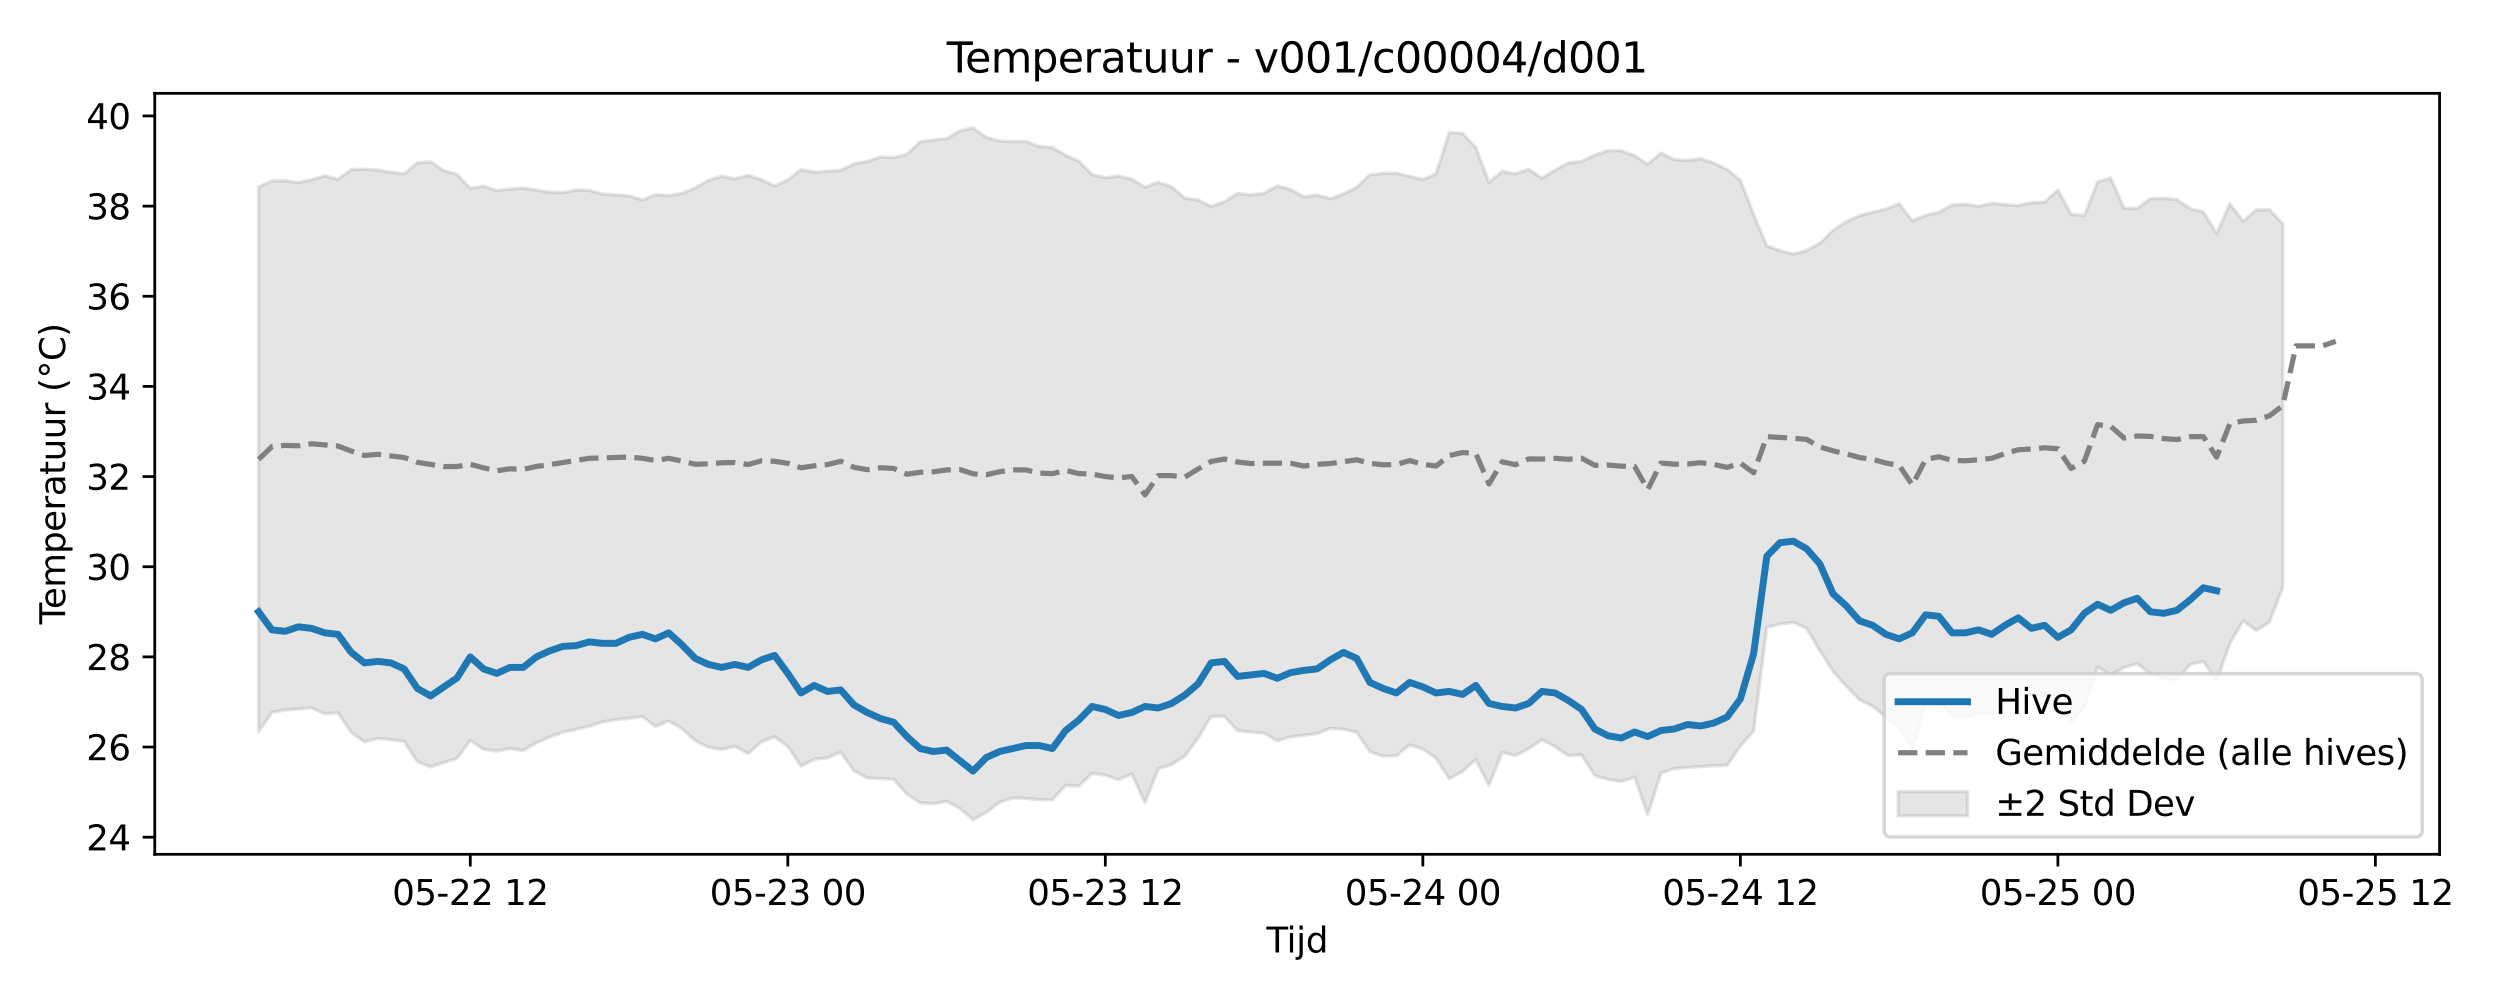 <?xml version="1.0" encoding="utf-8" standalone="no"?>
<!DOCTYPE svg PUBLIC "-//W3C//DTD SVG 1.1//EN"
  "http://www.w3.org/Graphics/SVG/1.1/DTD/svg11.dtd">
<svg xmlns:xlink="http://www.w3.org/1999/xlink" width="720pt" height="288pt" viewBox="0 0 720 288" xmlns="http://www.w3.org/2000/svg" version="1.1">
 <defs>
  <style type="text/css">*{stroke-linejoin: round; stroke-linecap: butt}</style>
 </defs>
 <g id="figure_1">
  <g id="patch_1">
   <path d="M 0 288 
L 720 288 
L 720 0 
L 0 0 
z
" style="fill: #ffffff"/>
  </g>
  <g id="axes_1">
   <g id="patch_2">
    <path d="M 44.57 246.04 
L 702.596 246.04 
L 702.596 26.88 
L 44.57 26.88 
z
" style="fill: #ffffff"/>
   </g>
   <g id="FillBetweenPolyCollection_1">
    <defs>
     <path id="m728c477616" d="M 74.48 -234.12 
L 74.48 -77.24 
L 78.29 -82.812 
L 82.101 -83.513 
L 85.911 -83.796 
L 89.721 -84.129 
L 93.531 -82.431 
L 97.342 -82.686 
L 101.152 -77.053 
L 104.962 -74.342 
L 108.772 -75.298 
L 112.582 -74.945 
L 116.393 -74.494 
L 120.203 -68.607 
L 124.013 -67.141 
L 127.823 -68.396 
L 131.634 -69.522 
L 135.444 -74.794 
L 139.254 -72.172 
L 143.064 -71.68 
L 146.874 -72.402 
L 150.685 -71.832 
L 154.495 -74.068 
L 158.305 -75.698 
L 162.115 -77.112 
L 165.926 -77.903 
L 169.736 -78.845 
L 173.546 -80.097 
L 177.356 -80.736 
L 181.166 -81.116 
L 184.977 -81.623 
L 188.787 -78.778 
L 192.597 -80.346 
L 196.407 -78.156 
L 200.218 -74.692 
L 204.028 -72.768 
L 207.838 -72.15 
L 211.648 -73.092 
L 215.459 -70.9 
L 219.269 -74.326 
L 223.079 -75.842 
L 226.889 -72.988 
L 230.699 -67.36 
L 234.51 -69.303 
L 238.32 -69.743 
L 242.13 -71.372 
L 245.94 -66.003 
L 249.751 -63.959 
L 253.561 -63.776 
L 257.371 -63.567 
L 261.181 -59.296 
L 264.991 -56.79 
L 268.802 -56.509 
L 272.612 -57.233 
L 276.422 -55.196 
L 280.232 -51.922 
L 284.043 -54.035 
L 287.853 -56.887 
L 291.663 -58.176 
L 295.473 -58.038 
L 299.283 -57.682 
L 303.094 -57.663 
L 306.904 -61.819 
L 310.714 -61.618 
L 314.524 -65.254 
L 318.335 -64.704 
L 322.145 -63.409 
L 325.955 -65.151 
L 329.765 -56.843 
L 333.575 -66.58 
L 337.386 -67.826 
L 341.196 -70.18 
L 345.006 -75.37 
L 348.816 -81.662 
L 352.627 -81.692 
L 356.437 -77.553 
L 360.247 -77.159 
L 364.057 -76.846 
L 367.867 -74.655 
L 371.678 -75.788 
L 375.488 -76.236 
L 379.298 -76.717 
L 383.108 -78.214 
L 386.919 -77.968 
L 390.729 -77.086 
L 394.539 -71.456 
L 398.349 -70.209 
L 402.159 -70.319 
L 405.97 -73.458 
L 409.78 -72.283 
L 413.59 -69.608 
L 417.4 -63.721 
L 421.211 -65.777 
L 425.021 -69.229 
L 428.831 -61.803 
L 432.641 -71.337 
L 436.451 -70.394 
L 440.262 -72.405 
L 444.072 -74.91 
L 447.882 -72.996 
L 451.692 -70.346 
L 455.503 -70.582 
L 459.313 -64.658 
L 463.123 -63.495 
L 466.933 -62.893 
L 470.743 -64.225 
L 474.554 -53.337 
L 478.364 -65.354 
L 482.174 -66.594 
L 485.984 -66.921 
L 489.795 -67.214 
L 493.605 -67.453 
L 497.415 -67.592 
L 501.225 -73.172 
L 505.035 -77.401 
L 508.846 -107.309 
L 512.656 -108.253 
L 516.466 -108.748 
L 520.276 -107.057 
L 524.087 -100.657 
L 527.897 -94.686 
L 531.707 -90.38 
L 535.517 -86.529 
L 539.327 -84.576 
L 543.138 -81.518 
L 546.948 -78.618 
L 550.758 -72.239 
L 554.568 -85.34 
L 558.379 -86.015 
L 562.189 -81.892 
L 565.999 -81.385 
L 569.809 -82.592 
L 573.619 -82.563 
L 577.43 -85.652 
L 581.24 -88.098 
L 585.05 -87.727 
L 588.86 -88.293 
L 592.671 -84.207 
L 596.481 -79.928 
L 600.291 -84.397 
L 604.101 -95.852 
L 607.911 -93.683 
L 611.722 -95.735 
L 615.532 -96.88 
L 619.342 -93.871 
L 623.152 -92.504 
L 626.963 -92.305 
L 630.773 -96.585 
L 634.583 -97.547 
L 638.393 -91.918 
L 642.203 -102.66 
L 646.014 -109.232 
L 649.824 -106.388 
L 653.634 -108.91 
L 657.444 -118.869 
L 657.444 -223.518 
L 657.444 -223.518 
L 653.634 -227.635 
L 649.824 -227.561 
L 646.014 -224.284 
L 642.203 -229.341 
L 638.393 -220.74 
L 634.583 -226.953 
L 630.773 -227.916 
L 626.963 -230.537 
L 623.152 -230.843 
L 619.342 -230.774 
L 615.532 -227.981 
L 611.722 -227.972 
L 607.911 -236.717 
L 604.101 -235.586 
L 600.291 -225.924 
L 596.481 -226.239 
L 592.671 -233.297 
L 588.86 -229.789 
L 585.05 -229.634 
L 581.24 -228.829 
L 577.43 -229.112 
L 573.619 -229.461 
L 569.809 -228.565 
L 565.999 -229.196 
L 562.189 -228.977 
L 558.379 -226.874 
L 554.568 -225.962 
L 550.758 -224.408 
L 546.948 -229.366 
L 543.138 -227.764 
L 539.327 -226.871 
L 535.517 -225.927 
L 531.707 -224.168 
L 527.897 -221.665 
L 524.087 -217.93 
L 520.276 -215.856 
L 516.466 -214.815 
L 512.656 -215.815 
L 508.846 -217.191 
L 505.035 -226.256 
L 501.225 -236.11 
L 497.415 -239.166 
L 493.605 -241.036 
L 489.795 -242.285 
L 485.984 -241.785 
L 482.174 -242.039 
L 478.364 -243.929 
L 474.554 -240.714 
L 470.743 -243.183 
L 466.933 -244.587 
L 463.123 -244.633 
L 459.313 -243.326 
L 455.503 -241.513 
L 451.692 -241.101 
L 447.882 -239.028 
L 444.072 -236.68 
L 440.262 -239.258 
L 436.451 -237.951 
L 432.641 -238.667 
L 428.831 -235.449 
L 425.021 -245.593 
L 421.211 -249.564 
L 417.4 -249.889 
L 413.59 -237.943 
L 409.78 -236.278 
L 405.97 -237.267 
L 402.159 -238.098 
L 398.349 -238.064 
L 394.539 -237.682 
L 390.729 -234.072 
L 386.919 -232.18 
L 383.108 -230.78 
L 379.298 -231.845 
L 375.488 -231.316 
L 371.678 -233.423 
L 367.867 -234.447 
L 364.057 -232.364 
L 360.247 -231.835 
L 356.437 -232.307 
L 352.627 -229.899 
L 348.816 -228.558 
L 345.006 -230.45 
L 341.196 -230.952 
L 337.386 -234.244 
L 333.575 -235.49 
L 329.765 -234.091 
L 325.955 -236.414 
L 322.145 -237.29 
L 318.335 -236.789 
L 314.524 -237.681 
L 310.714 -241.606 
L 306.904 -243.281 
L 303.094 -245.489 
L 299.283 -245.831 
L 295.473 -247.278 
L 291.663 -247.212 
L 287.853 -247.419 
L 284.043 -248.468 
L 280.232 -251.158 
L 276.422 -250.336 
L 272.612 -248.083 
L 268.802 -247.725 
L 264.991 -247.155 
L 261.181 -243.567 
L 257.371 -242.614 
L 253.561 -242.838 
L 249.751 -241.501 
L 245.94 -240.828 
L 242.13 -238.92 
L 238.32 -238.675 
L 234.51 -238.393 
L 230.699 -239.181 
L 226.889 -236.151 
L 223.079 -234.45 
L 219.269 -236.255 
L 215.459 -237.517 
L 211.648 -236.479 
L 207.838 -237.277 
L 204.028 -236.082 
L 200.218 -233.869 
L 196.407 -232.281 
L 192.597 -231.677 
L 188.787 -231.947 
L 184.977 -230.4 
L 181.166 -231.628 
L 177.356 -231.864 
L 173.546 -232.143 
L 169.736 -233.178 
L 165.926 -233.255 
L 162.115 -232.532 
L 158.305 -232.647 
L 154.495 -233.268 
L 150.685 -233.845 
L 146.874 -233.563 
L 143.064 -233.131 
L 139.254 -234.369 
L 135.444 -233.768 
L 131.634 -237.742 
L 127.823 -238.867 
L 124.013 -241.421 
L 120.203 -241.108 
L 116.393 -237.962 
L 112.582 -238.376 
L 108.772 -239.033 
L 104.962 -239.268 
L 101.152 -239.153 
L 97.342 -236.406 
L 93.531 -237.381 
L 89.721 -236.26 
L 85.911 -235.44 
L 82.101 -235.939 
L 78.29 -235.919 
L 74.48 -234.12 
z
" style="stroke: #808080; stroke-opacity: 0.2"/>
    </defs>
    <g clip-path="url(#p2b3625f62b)">
     <use xlink:href="#m728c477616" x="0" y="288" style="fill: #808080; fill-opacity: 0.2; stroke: #808080; stroke-opacity: 0.2"/>
    </g>
   </g>
   <g id="matplotlib.axis_1">
    <g id="xtick_1">
     <g id="line2d_1">
      <defs>
       <path id="m0351a80ab5" d="M 0 0 
L 0 3.5 
" style="stroke: #000000; stroke-width: 0.8"/>
      </defs>
      <g>
       <use xlink:href="#m0351a80ab5" x="135.444" y="246.04" style="stroke: #000000; stroke-width: 0.8"/>
      </g>
     </g>
     <g id="text_1">
      <!-- 05-22 12 -->
      <g transform="translate(112.963 260.638) scale(0.1 -0.1)">
       <defs>
        <path id="DejaVuSans-30" d="M 2034 4250 
Q 1547 4250 1301 3770 
Q 1056 3291 1056 2328 
Q 1056 1369 1301 889 
Q 1547 409 2034 409 
Q 2525 409 2770 889 
Q 3016 1369 3016 2328 
Q 3016 3291 2770 3770 
Q 2525 4250 2034 4250 
z
M 2034 4750 
Q 2819 4750 3233 4129 
Q 3647 3509 3647 2328 
Q 3647 1150 3233 529 
Q 2819 -91 2034 -91 
Q 1250 -91 836 529 
Q 422 1150 422 2328 
Q 422 3509 836 4129 
Q 1250 4750 2034 4750 
z
" transform="scale(0.016)"/>
        <path id="DejaVuSans-35" d="M 691 4666 
L 3169 4666 
L 3169 4134 
L 1269 4134 
L 1269 2991 
Q 1406 3038 1543 3061 
Q 1681 3084 1819 3084 
Q 2600 3084 3056 2656 
Q 3513 2228 3513 1497 
Q 3513 744 3044 326 
Q 2575 -91 1722 -91 
Q 1428 -91 1123 -41 
Q 819 9 494 109 
L 494 744 
Q 775 591 1075 516 
Q 1375 441 1709 441 
Q 2250 441 2565 725 
Q 2881 1009 2881 1497 
Q 2881 1984 2565 2268 
Q 2250 2553 1709 2553 
Q 1456 2553 1204 2497 
Q 953 2441 691 2322 
L 691 4666 
z
" transform="scale(0.016)"/>
        <path id="DejaVuSans-2d" d="M 313 2009 
L 1997 2009 
L 1997 1497 
L 313 1497 
L 313 2009 
z
" transform="scale(0.016)"/>
        <path id="DejaVuSans-32" d="M 1228 531 
L 3431 531 
L 3431 0 
L 469 0 
L 469 531 
Q 828 903 1448 1529 
Q 2069 2156 2228 2338 
Q 2531 2678 2651 2914 
Q 2772 3150 2772 3378 
Q 2772 3750 2511 3984 
Q 2250 4219 1831 4219 
Q 1534 4219 1204 4116 
Q 875 4013 500 3803 
L 500 4441 
Q 881 4594 1212 4672 
Q 1544 4750 1819 4750 
Q 2544 4750 2975 4387 
Q 3406 4025 3406 3419 
Q 3406 3131 3298 2873 
Q 3191 2616 2906 2266 
Q 2828 2175 2409 1742 
Q 1991 1309 1228 531 
z
" transform="scale(0.016)"/>
        <path id="DejaVuSans-20" transform="scale(0.016)"/>
        <path id="DejaVuSans-31" d="M 794 531 
L 1825 531 
L 1825 4091 
L 703 3866 
L 703 4441 
L 1819 4666 
L 2450 4666 
L 2450 531 
L 3481 531 
L 3481 0 
L 794 0 
L 794 531 
z
" transform="scale(0.016)"/>
       </defs>
       <use xlink:href="#DejaVuSans-30"/>
       <use xlink:href="#DejaVuSans-35" transform="translate(63.623 0)"/>
       <use xlink:href="#DejaVuSans-2d" transform="translate(127.246 0)"/>
       <use xlink:href="#DejaVuSans-32" transform="translate(163.33 0)"/>
       <use xlink:href="#DejaVuSans-32" transform="translate(226.953 0)"/>
       <use xlink:href="#DejaVuSans-20" transform="translate(290.576 0)"/>
       <use xlink:href="#DejaVuSans-31" transform="translate(322.363 0)"/>
       <use xlink:href="#DejaVuSans-32" transform="translate(385.986 0)"/>
      </g>
     </g>
    </g>
    <g id="xtick_2">
     <g id="line2d_2">
      <g>
       <use xlink:href="#m0351a80ab5" x="226.889" y="246.04" style="stroke: #000000; stroke-width: 0.8"/>
      </g>
     </g>
     <g id="text_2">
      <!-- 05-23 00 -->
      <g transform="translate(204.409 260.638) scale(0.1 -0.1)">
       <defs>
        <path id="DejaVuSans-33" d="M 2597 2516 
Q 3050 2419 3304 2112 
Q 3559 1806 3559 1356 
Q 3559 666 3084 287 
Q 2609 -91 1734 -91 
Q 1441 -91 1130 -33 
Q 819 25 488 141 
L 488 750 
Q 750 597 1062 519 
Q 1375 441 1716 441 
Q 2309 441 2620 675 
Q 2931 909 2931 1356 
Q 2931 1769 2642 2001 
Q 2353 2234 1838 2234 
L 1294 2234 
L 1294 2753 
L 1863 2753 
Q 2328 2753 2575 2939 
Q 2822 3125 2822 3475 
Q 2822 3834 2567 4026 
Q 2313 4219 1838 4219 
Q 1578 4219 1281 4162 
Q 984 4106 628 3988 
L 628 4550 
Q 988 4650 1302 4700 
Q 1616 4750 1894 4750 
Q 2613 4750 3031 4423 
Q 3450 4097 3450 3541 
Q 3450 3153 3228 2886 
Q 3006 2619 2597 2516 
z
" transform="scale(0.016)"/>
       </defs>
       <use xlink:href="#DejaVuSans-30"/>
       <use xlink:href="#DejaVuSans-35" transform="translate(63.623 0)"/>
       <use xlink:href="#DejaVuSans-2d" transform="translate(127.246 0)"/>
       <use xlink:href="#DejaVuSans-32" transform="translate(163.33 0)"/>
       <use xlink:href="#DejaVuSans-33" transform="translate(226.953 0)"/>
       <use xlink:href="#DejaVuSans-20" transform="translate(290.576 0)"/>
       <use xlink:href="#DejaVuSans-30" transform="translate(322.363 0)"/>
       <use xlink:href="#DejaVuSans-30" transform="translate(385.986 0)"/>
      </g>
     </g>
    </g>
    <g id="xtick_3">
     <g id="line2d_3">
      <g>
       <use xlink:href="#m0351a80ab5" x="318.335" y="246.04" style="stroke: #000000; stroke-width: 0.8"/>
      </g>
     </g>
     <g id="text_3">
      <!-- 05-23 12 -->
      <g transform="translate(295.854 260.638) scale(0.1 -0.1)">
       <use xlink:href="#DejaVuSans-30"/>
       <use xlink:href="#DejaVuSans-35" transform="translate(63.623 0)"/>
       <use xlink:href="#DejaVuSans-2d" transform="translate(127.246 0)"/>
       <use xlink:href="#DejaVuSans-32" transform="translate(163.33 0)"/>
       <use xlink:href="#DejaVuSans-33" transform="translate(226.953 0)"/>
       <use xlink:href="#DejaVuSans-20" transform="translate(290.576 0)"/>
       <use xlink:href="#DejaVuSans-31" transform="translate(322.363 0)"/>
       <use xlink:href="#DejaVuSans-32" transform="translate(385.986 0)"/>
      </g>
     </g>
    </g>
    <g id="xtick_4">
     <g id="line2d_4">
      <g>
       <use xlink:href="#m0351a80ab5" x="409.78" y="246.04" style="stroke: #000000; stroke-width: 0.8"/>
      </g>
     </g>
     <g id="text_4">
      <!-- 05-24 00 -->
      <g transform="translate(387.299 260.638) scale(0.1 -0.1)">
       <defs>
        <path id="DejaVuSans-34" d="M 2419 4116 
L 825 1625 
L 2419 1625 
L 2419 4116 
z
M 2253 4666 
L 3047 4666 
L 3047 1625 
L 3713 1625 
L 3713 1100 
L 3047 1100 
L 3047 0 
L 2419 0 
L 2419 1100 
L 313 1100 
L 313 1709 
L 2253 4666 
z
" transform="scale(0.016)"/>
       </defs>
       <use xlink:href="#DejaVuSans-30"/>
       <use xlink:href="#DejaVuSans-35" transform="translate(63.623 0)"/>
       <use xlink:href="#DejaVuSans-2d" transform="translate(127.246 0)"/>
       <use xlink:href="#DejaVuSans-32" transform="translate(163.33 0)"/>
       <use xlink:href="#DejaVuSans-34" transform="translate(226.953 0)"/>
       <use xlink:href="#DejaVuSans-20" transform="translate(290.576 0)"/>
       <use xlink:href="#DejaVuSans-30" transform="translate(322.363 0)"/>
       <use xlink:href="#DejaVuSans-30" transform="translate(385.986 0)"/>
      </g>
     </g>
    </g>
    <g id="xtick_5">
     <g id="line2d_5">
      <g>
       <use xlink:href="#m0351a80ab5" x="501.225" y="246.04" style="stroke: #000000; stroke-width: 0.8"/>
      </g>
     </g>
     <g id="text_5">
      <!-- 05-24 12 -->
      <g transform="translate(478.745 260.638) scale(0.1 -0.1)">
       <use xlink:href="#DejaVuSans-30"/>
       <use xlink:href="#DejaVuSans-35" transform="translate(63.623 0)"/>
       <use xlink:href="#DejaVuSans-2d" transform="translate(127.246 0)"/>
       <use xlink:href="#DejaVuSans-32" transform="translate(163.33 0)"/>
       <use xlink:href="#DejaVuSans-34" transform="translate(226.953 0)"/>
       <use xlink:href="#DejaVuSans-20" transform="translate(290.576 0)"/>
       <use xlink:href="#DejaVuSans-31" transform="translate(322.363 0)"/>
       <use xlink:href="#DejaVuSans-32" transform="translate(385.986 0)"/>
      </g>
     </g>
    </g>
    <g id="xtick_6">
     <g id="line2d_6">
      <g>
       <use xlink:href="#m0351a80ab5" x="592.671" y="246.04" style="stroke: #000000; stroke-width: 0.8"/>
      </g>
     </g>
     <g id="text_6">
      <!-- 05-25 00 -->
      <g transform="translate(570.19 260.638) scale(0.1 -0.1)">
       <use xlink:href="#DejaVuSans-30"/>
       <use xlink:href="#DejaVuSans-35" transform="translate(63.623 0)"/>
       <use xlink:href="#DejaVuSans-2d" transform="translate(127.246 0)"/>
       <use xlink:href="#DejaVuSans-32" transform="translate(163.33 0)"/>
       <use xlink:href="#DejaVuSans-35" transform="translate(226.953 0)"/>
       <use xlink:href="#DejaVuSans-20" transform="translate(290.576 0)"/>
       <use xlink:href="#DejaVuSans-30" transform="translate(322.363 0)"/>
       <use xlink:href="#DejaVuSans-30" transform="translate(385.986 0)"/>
      </g>
     </g>
    </g>
    <g id="xtick_7">
     <g id="line2d_7">
      <g>
       <use xlink:href="#m0351a80ab5" x="684.116" y="246.04" style="stroke: #000000; stroke-width: 0.8"/>
      </g>
     </g>
     <g id="text_7">
      <!-- 05-25 12 -->
      <g transform="translate(661.635 260.638) scale(0.1 -0.1)">
       <use xlink:href="#DejaVuSans-30"/>
       <use xlink:href="#DejaVuSans-35" transform="translate(63.623 0)"/>
       <use xlink:href="#DejaVuSans-2d" transform="translate(127.246 0)"/>
       <use xlink:href="#DejaVuSans-32" transform="translate(163.33 0)"/>
       <use xlink:href="#DejaVuSans-35" transform="translate(226.953 0)"/>
       <use xlink:href="#DejaVuSans-20" transform="translate(290.576 0)"/>
       <use xlink:href="#DejaVuSans-31" transform="translate(322.363 0)"/>
       <use xlink:href="#DejaVuSans-32" transform="translate(385.986 0)"/>
      </g>
     </g>
    </g>
    <g id="text_8">
     <!-- Tijd -->
     <g transform="translate(364.733 274.317) scale(0.1 -0.1)">
      <defs>
       <path id="DejaVuSans-54" d="M -19 4666 
L 3928 4666 
L 3928 4134 
L 2272 4134 
L 2272 0 
L 1638 0 
L 1638 4134 
L -19 4134 
L -19 4666 
z
" transform="scale(0.016)"/>
       <path id="DejaVuSans-69" d="M 603 3500 
L 1178 3500 
L 1178 0 
L 603 0 
L 603 3500 
z
M 603 4863 
L 1178 4863 
L 1178 4134 
L 603 4134 
L 603 4863 
z
" transform="scale(0.016)"/>
       <path id="DejaVuSans-6a" d="M 603 3500 
L 1178 3500 
L 1178 -63 
Q 1178 -731 923 -1031 
Q 669 -1331 103 -1331 
L -116 -1331 
L -116 -844 
L 38 -844 
Q 366 -844 484 -692 
Q 603 -541 603 -63 
L 603 3500 
z
M 603 4863 
L 1178 4863 
L 1178 4134 
L 603 4134 
L 603 4863 
z
" transform="scale(0.016)"/>
       <path id="DejaVuSans-64" d="M 2906 2969 
L 2906 4863 
L 3481 4863 
L 3481 0 
L 2906 0 
L 2906 525 
Q 2725 213 2448 61 
Q 2172 -91 1784 -91 
Q 1150 -91 751 415 
Q 353 922 353 1747 
Q 353 2572 751 3078 
Q 1150 3584 1784 3584 
Q 2172 3584 2448 3432 
Q 2725 3281 2906 2969 
z
M 947 1747 
Q 947 1113 1208 752 
Q 1469 391 1925 391 
Q 2381 391 2643 752 
Q 2906 1113 2906 1747 
Q 2906 2381 2643 2742 
Q 2381 3103 1925 3103 
Q 1469 3103 1208 2742 
Q 947 2381 947 1747 
z
" transform="scale(0.016)"/>
      </defs>
      <use xlink:href="#DejaVuSans-54"/>
      <use xlink:href="#DejaVuSans-69" transform="translate(57.959 0)"/>
      <use xlink:href="#DejaVuSans-6a" transform="translate(85.742 0)"/>
      <use xlink:href="#DejaVuSans-64" transform="translate(113.525 0)"/>
     </g>
    </g>
   </g>
   <g id="matplotlib.axis_2">
    <g id="ytick_1">
     <g id="line2d_8">
      <defs>
       <path id="me58bf9a683" d="M 0 0 
L -3.5 0 
" style="stroke: #000000; stroke-width: 0.8"/>
      </defs>
      <g>
       <use xlink:href="#me58bf9a683" x="44.57" y="241.11" style="stroke: #000000; stroke-width: 0.8"/>
      </g>
     </g>
     <g id="text_9">
      <!-- 24 -->
      <g transform="translate(24.845 244.909) scale(0.1 -0.1)">
       <use xlink:href="#DejaVuSans-32"/>
       <use xlink:href="#DejaVuSans-34" transform="translate(63.623 0)"/>
      </g>
     </g>
    </g>
    <g id="ytick_2">
     <g id="line2d_9">
      <g>
       <use xlink:href="#me58bf9a683" x="44.57" y="215.146" style="stroke: #000000; stroke-width: 0.8"/>
      </g>
     </g>
     <g id="text_10">
      <!-- 26 -->
      <g transform="translate(24.845 218.945) scale(0.1 -0.1)">
       <defs>
        <path id="DejaVuSans-36" d="M 2113 2584 
Q 1688 2584 1439 2293 
Q 1191 2003 1191 1497 
Q 1191 994 1439 701 
Q 1688 409 2113 409 
Q 2538 409 2786 701 
Q 3034 994 3034 1497 
Q 3034 2003 2786 2293 
Q 2538 2584 2113 2584 
z
M 3366 4563 
L 3366 3988 
Q 3128 4100 2886 4159 
Q 2644 4219 2406 4219 
Q 1781 4219 1451 3797 
Q 1122 3375 1075 2522 
Q 1259 2794 1537 2939 
Q 1816 3084 2150 3084 
Q 2853 3084 3261 2657 
Q 3669 2231 3669 1497 
Q 3669 778 3244 343 
Q 2819 -91 2113 -91 
Q 1303 -91 875 529 
Q 447 1150 447 2328 
Q 447 3434 972 4092 
Q 1497 4750 2381 4750 
Q 2619 4750 2861 4703 
Q 3103 4656 3366 4563 
z
" transform="scale(0.016)"/>
       </defs>
       <use xlink:href="#DejaVuSans-32"/>
       <use xlink:href="#DejaVuSans-36" transform="translate(63.623 0)"/>
      </g>
     </g>
    </g>
    <g id="ytick_3">
     <g id="line2d_10">
      <g>
       <use xlink:href="#me58bf9a683" x="44.57" y="189.182" style="stroke: #000000; stroke-width: 0.8"/>
      </g>
     </g>
     <g id="text_11">
      <!-- 28 -->
      <g transform="translate(24.845 192.981) scale(0.1 -0.1)">
       <defs>
        <path id="DejaVuSans-38" d="M 2034 2216 
Q 1584 2216 1326 1975 
Q 1069 1734 1069 1313 
Q 1069 891 1326 650 
Q 1584 409 2034 409 
Q 2484 409 2743 651 
Q 3003 894 3003 1313 
Q 3003 1734 2745 1975 
Q 2488 2216 2034 2216 
z
M 1403 2484 
Q 997 2584 770 2862 
Q 544 3141 544 3541 
Q 544 4100 942 4425 
Q 1341 4750 2034 4750 
Q 2731 4750 3128 4425 
Q 3525 4100 3525 3541 
Q 3525 3141 3298 2862 
Q 3072 2584 2669 2484 
Q 3125 2378 3379 2068 
Q 3634 1759 3634 1313 
Q 3634 634 3220 271 
Q 2806 -91 2034 -91 
Q 1263 -91 848 271 
Q 434 634 434 1313 
Q 434 1759 690 2068 
Q 947 2378 1403 2484 
z
M 1172 3481 
Q 1172 3119 1398 2916 
Q 1625 2713 2034 2713 
Q 2441 2713 2670 2916 
Q 2900 3119 2900 3481 
Q 2900 3844 2670 4047 
Q 2441 4250 2034 4250 
Q 1625 4250 1398 4047 
Q 1172 3844 1172 3481 
z
" transform="scale(0.016)"/>
       </defs>
       <use xlink:href="#DejaVuSans-32"/>
       <use xlink:href="#DejaVuSans-38" transform="translate(63.623 0)"/>
      </g>
     </g>
    </g>
    <g id="ytick_4">
     <g id="line2d_11">
      <g>
       <use xlink:href="#me58bf9a683" x="44.57" y="163.218" style="stroke: #000000; stroke-width: 0.8"/>
      </g>
     </g>
     <g id="text_12">
      <!-- 30 -->
      <g transform="translate(24.845 167.017) scale(0.1 -0.1)">
       <use xlink:href="#DejaVuSans-33"/>
       <use xlink:href="#DejaVuSans-30" transform="translate(63.623 0)"/>
      </g>
     </g>
    </g>
    <g id="ytick_5">
     <g id="line2d_12">
      <g>
       <use xlink:href="#me58bf9a683" x="44.57" y="137.253" style="stroke: #000000; stroke-width: 0.8"/>
      </g>
     </g>
     <g id="text_13">
      <!-- 32 -->
      <g transform="translate(24.845 141.053) scale(0.1 -0.1)">
       <use xlink:href="#DejaVuSans-33"/>
       <use xlink:href="#DejaVuSans-32" transform="translate(63.623 0)"/>
      </g>
     </g>
    </g>
    <g id="ytick_6">
     <g id="line2d_13">
      <g>
       <use xlink:href="#me58bf9a683" x="44.57" y="111.289" style="stroke: #000000; stroke-width: 0.8"/>
      </g>
     </g>
     <g id="text_14">
      <!-- 34 -->
      <g transform="translate(24.845 115.088) scale(0.1 -0.1)">
       <use xlink:href="#DejaVuSans-33"/>
       <use xlink:href="#DejaVuSans-34" transform="translate(63.623 0)"/>
      </g>
     </g>
    </g>
    <g id="ytick_7">
     <g id="line2d_14">
      <g>
       <use xlink:href="#me58bf9a683" x="44.57" y="85.325" style="stroke: #000000; stroke-width: 0.8"/>
      </g>
     </g>
     <g id="text_15">
      <!-- 36 -->
      <g transform="translate(24.845 89.124) scale(0.1 -0.1)">
       <use xlink:href="#DejaVuSans-33"/>
       <use xlink:href="#DejaVuSans-36" transform="translate(63.623 0)"/>
      </g>
     </g>
    </g>
    <g id="ytick_8">
     <g id="line2d_15">
      <g>
       <use xlink:href="#me58bf9a683" x="44.57" y="59.361" style="stroke: #000000; stroke-width: 0.8"/>
      </g>
     </g>
     <g id="text_16">
      <!-- 38 -->
      <g transform="translate(24.845 63.16) scale(0.1 -0.1)">
       <use xlink:href="#DejaVuSans-33"/>
       <use xlink:href="#DejaVuSans-38" transform="translate(63.623 0)"/>
      </g>
     </g>
    </g>
    <g id="ytick_9">
     <g id="line2d_16">
      <g>
       <use xlink:href="#me58bf9a683" x="44.57" y="33.396" style="stroke: #000000; stroke-width: 0.8"/>
      </g>
     </g>
     <g id="text_17">
      <!-- 40 -->
      <g transform="translate(24.845 37.196) scale(0.1 -0.1)">
       <use xlink:href="#DejaVuSans-34"/>
       <use xlink:href="#DejaVuSans-30" transform="translate(63.623 0)"/>
      </g>
     </g>
    </g>
    <g id="text_18">
     <!-- Temperatuur (°C) -->
     <g transform="translate(18.765 179.816) rotate(-90) scale(0.1 -0.1)">
      <defs>
       <path id="DejaVuSans-65" d="M 3597 1894 
L 3597 1613 
L 953 1613 
Q 991 1019 1311 708 
Q 1631 397 2203 397 
Q 2534 397 2845 478 
Q 3156 559 3463 722 
L 3463 178 
Q 3153 47 2828 -22 
Q 2503 -91 2169 -91 
Q 1331 -91 842 396 
Q 353 884 353 1716 
Q 353 2575 817 3079 
Q 1281 3584 2069 3584 
Q 2775 3584 3186 3129 
Q 3597 2675 3597 1894 
z
M 3022 2063 
Q 3016 2534 2758 2815 
Q 2500 3097 2075 3097 
Q 1594 3097 1305 2825 
Q 1016 2553 972 2059 
L 3022 2063 
z
" transform="scale(0.016)"/>
       <path id="DejaVuSans-6d" d="M 3328 2828 
Q 3544 3216 3844 3400 
Q 4144 3584 4550 3584 
Q 5097 3584 5394 3201 
Q 5691 2819 5691 2113 
L 5691 0 
L 5113 0 
L 5113 2094 
Q 5113 2597 4934 2840 
Q 4756 3084 4391 3084 
Q 3944 3084 3684 2787 
Q 3425 2491 3425 1978 
L 3425 0 
L 2847 0 
L 2847 2094 
Q 2847 2600 2669 2842 
Q 2491 3084 2119 3084 
Q 1678 3084 1418 2786 
Q 1159 2488 1159 1978 
L 1159 0 
L 581 0 
L 581 3500 
L 1159 3500 
L 1159 2956 
Q 1356 3278 1631 3431 
Q 1906 3584 2284 3584 
Q 2666 3584 2933 3390 
Q 3200 3197 3328 2828 
z
" transform="scale(0.016)"/>
       <path id="DejaVuSans-70" d="M 1159 525 
L 1159 -1331 
L 581 -1331 
L 581 3500 
L 1159 3500 
L 1159 2969 
Q 1341 3281 1617 3432 
Q 1894 3584 2278 3584 
Q 2916 3584 3314 3078 
Q 3713 2572 3713 1747 
Q 3713 922 3314 415 
Q 2916 -91 2278 -91 
Q 1894 -91 1617 61 
Q 1341 213 1159 525 
z
M 3116 1747 
Q 3116 2381 2855 2742 
Q 2594 3103 2138 3103 
Q 1681 3103 1420 2742 
Q 1159 2381 1159 1747 
Q 1159 1113 1420 752 
Q 1681 391 2138 391 
Q 2594 391 2855 752 
Q 3116 1113 3116 1747 
z
" transform="scale(0.016)"/>
       <path id="DejaVuSans-72" d="M 2631 2963 
Q 2534 3019 2420 3045 
Q 2306 3072 2169 3072 
Q 1681 3072 1420 2755 
Q 1159 2438 1159 1844 
L 1159 0 
L 581 0 
L 581 3500 
L 1159 3500 
L 1159 2956 
Q 1341 3275 1631 3429 
Q 1922 3584 2338 3584 
Q 2397 3584 2469 3576 
Q 2541 3569 2628 3553 
L 2631 2963 
z
" transform="scale(0.016)"/>
       <path id="DejaVuSans-61" d="M 2194 1759 
Q 1497 1759 1228 1600 
Q 959 1441 959 1056 
Q 959 750 1161 570 
Q 1363 391 1709 391 
Q 2188 391 2477 730 
Q 2766 1069 2766 1631 
L 2766 1759 
L 2194 1759 
z
M 3341 1997 
L 3341 0 
L 2766 0 
L 2766 531 
Q 2569 213 2275 61 
Q 1981 -91 1556 -91 
Q 1019 -91 701 211 
Q 384 513 384 1019 
Q 384 1609 779 1909 
Q 1175 2209 1959 2209 
L 2766 2209 
L 2766 2266 
Q 2766 2663 2505 2880 
Q 2244 3097 1772 3097 
Q 1472 3097 1187 3025 
Q 903 2953 641 2809 
L 641 3341 
Q 956 3463 1253 3523 
Q 1550 3584 1831 3584 
Q 2591 3584 2966 3190 
Q 3341 2797 3341 1997 
z
" transform="scale(0.016)"/>
       <path id="DejaVuSans-74" d="M 1172 4494 
L 1172 3500 
L 2356 3500 
L 2356 3053 
L 1172 3053 
L 1172 1153 
Q 1172 725 1289 603 
Q 1406 481 1766 481 
L 2356 481 
L 2356 0 
L 1766 0 
Q 1100 0 847 248 
Q 594 497 594 1153 
L 594 3053 
L 172 3053 
L 172 3500 
L 594 3500 
L 594 4494 
L 1172 4494 
z
" transform="scale(0.016)"/>
       <path id="DejaVuSans-75" d="M 544 1381 
L 544 3500 
L 1119 3500 
L 1119 1403 
Q 1119 906 1312 657 
Q 1506 409 1894 409 
Q 2359 409 2629 706 
Q 2900 1003 2900 1516 
L 2900 3500 
L 3475 3500 
L 3475 0 
L 2900 0 
L 2900 538 
Q 2691 219 2414 64 
Q 2138 -91 1772 -91 
Q 1169 -91 856 284 
Q 544 659 544 1381 
z
M 1991 3584 
L 1991 3584 
z
" transform="scale(0.016)"/>
       <path id="DejaVuSans-28" d="M 1984 4856 
Q 1566 4138 1362 3434 
Q 1159 2731 1159 2009 
Q 1159 1288 1364 580 
Q 1569 -128 1984 -844 
L 1484 -844 
Q 1016 -109 783 600 
Q 550 1309 550 2009 
Q 550 2706 781 3412 
Q 1013 4119 1484 4856 
L 1984 4856 
z
" transform="scale(0.016)"/>
       <path id="DejaVuSans-b0" d="M 1600 4347 
Q 1350 4347 1178 4173 
Q 1006 4000 1006 3750 
Q 1006 3503 1178 3333 
Q 1350 3163 1600 3163 
Q 1850 3163 2022 3333 
Q 2194 3503 2194 3750 
Q 2194 3997 2020 4172 
Q 1847 4347 1600 4347 
z
M 1600 4750 
Q 1800 4750 1984 4673 
Q 2169 4597 2303 4453 
Q 2447 4313 2519 4134 
Q 2591 3956 2591 3750 
Q 2591 3338 2302 3052 
Q 2013 2766 1594 2766 
Q 1172 2766 890 3047 
Q 609 3328 609 3750 
Q 609 4169 896 4459 
Q 1184 4750 1600 4750 
z
" transform="scale(0.016)"/>
       <path id="DejaVuSans-43" d="M 4122 4306 
L 4122 3641 
Q 3803 3938 3442 4084 
Q 3081 4231 2675 4231 
Q 1875 4231 1450 3742 
Q 1025 3253 1025 2328 
Q 1025 1406 1450 917 
Q 1875 428 2675 428 
Q 3081 428 3442 575 
Q 3803 722 4122 1019 
L 4122 359 
Q 3791 134 3420 21 
Q 3050 -91 2638 -91 
Q 1578 -91 968 557 
Q 359 1206 359 2328 
Q 359 3453 968 4101 
Q 1578 4750 2638 4750 
Q 3056 4750 3426 4639 
Q 3797 4528 4122 4306 
z
" transform="scale(0.016)"/>
       <path id="DejaVuSans-29" d="M 513 4856 
L 1013 4856 
Q 1481 4119 1714 3412 
Q 1947 2706 1947 2009 
Q 1947 1309 1714 600 
Q 1481 -109 1013 -844 
L 513 -844 
Q 928 -128 1133 580 
Q 1338 1288 1338 2009 
Q 1338 2731 1133 3434 
Q 928 4138 513 4856 
z
" transform="scale(0.016)"/>
      </defs>
      <use xlink:href="#DejaVuSans-54"/>
      <use xlink:href="#DejaVuSans-65" transform="translate(44.084 0)"/>
      <use xlink:href="#DejaVuSans-6d" transform="translate(105.607 0)"/>
      <use xlink:href="#DejaVuSans-70" transform="translate(203.02 0)"/>
      <use xlink:href="#DejaVuSans-65" transform="translate(266.496 0)"/>
      <use xlink:href="#DejaVuSans-72" transform="translate(328.02 0)"/>
      <use xlink:href="#DejaVuSans-61" transform="translate(369.133 0)"/>
      <use xlink:href="#DejaVuSans-74" transform="translate(430.412 0)"/>
      <use xlink:href="#DejaVuSans-75" transform="translate(469.621 0)"/>
      <use xlink:href="#DejaVuSans-75" transform="translate(533 0)"/>
      <use xlink:href="#DejaVuSans-72" transform="translate(596.379 0)"/>
      <use xlink:href="#DejaVuSans-20" transform="translate(637.492 0)"/>
      <use xlink:href="#DejaVuSans-28" transform="translate(669.279 0)"/>
      <use xlink:href="#DejaVuSans-b0" transform="translate(708.293 0)"/>
      <use xlink:href="#DejaVuSans-43" transform="translate(758.293 0)"/>
      <use xlink:href="#DejaVuSans-29" transform="translate(828.117 0)"/>
     </g>
    </g>
   </g>
   <g id="line2d_17">
    <path d="M 74.48 176.2 
L 78.29 181.393 
L 82.101 181.825 
L 85.911 180.527 
L 89.721 180.96 
L 93.531 182.258 
L 97.342 182.691 
L 101.152 187.884 
L 104.962 190.913 
L 108.772 190.48 
L 112.582 190.913 
L 116.393 192.644 
L 120.203 198.269 
L 124.013 200.433 
L 131.634 195.24 
L 135.444 189.182 
L 139.254 192.644 
L 143.064 193.942 
L 146.874 192.211 
L 150.685 192.211 
L 154.495 189.182 
L 158.305 187.451 
L 162.115 186.153 
L 165.926 185.936 
L 169.736 184.854 
L 173.546 185.287 
L 177.356 185.287 
L 181.166 183.556 
L 184.977 182.691 
L 188.787 183.989 
L 192.597 182.258 
L 196.407 185.72 
L 200.218 189.615 
L 204.028 191.345 
L 207.838 192.211 
L 211.648 191.345 
L 215.459 192.211 
L 219.269 190.047 
L 223.079 188.749 
L 226.889 193.942 
L 230.699 199.567 
L 234.51 197.404 
L 238.32 199.135 
L 242.13 198.702 
L 245.94 203.029 
L 249.751 205.193 
L 253.561 206.924 
L 257.371 208.006 
L 261.181 212.117 
L 264.991 215.579 
L 268.802 216.444 
L 272.612 216.012 
L 280.232 222.07 
L 284.043 218.175 
L 287.853 216.444 
L 295.473 214.713 
L 299.283 214.713 
L 303.094 215.579 
L 306.904 210.386 
L 310.714 207.357 
L 314.524 203.462 
L 318.335 204.328 
L 322.145 206.059 
L 325.955 205.193 
L 329.765 203.462 
L 333.575 203.895 
L 337.386 202.597 
L 341.196 200.217 
L 345.006 196.971 
L 348.816 190.913 
L 352.627 190.48 
L 356.437 194.807 
L 364.057 193.942 
L 367.867 195.348 
L 371.678 193.726 
L 375.488 193.076 
L 379.298 192.644 
L 383.108 190.047 
L 386.919 187.884 
L 390.729 189.615 
L 394.539 196.538 
L 398.349 198.269 
L 402.159 199.567 
L 405.97 196.538 
L 409.78 197.837 
L 413.59 199.567 
L 417.4 199.135 
L 421.211 200 
L 425.021 197.404 
L 428.831 202.597 
L 432.641 203.462 
L 436.451 203.895 
L 440.262 202.597 
L 444.072 199.135 
L 447.882 199.567 
L 451.692 201.731 
L 455.503 204.328 
L 459.313 209.953 
L 463.123 211.901 
L 466.933 212.55 
L 470.743 210.819 
L 474.554 212.117 
L 478.364 210.386 
L 482.174 209.953 
L 485.984 208.655 
L 489.795 209.088 
L 493.605 208.222 
L 497.415 206.491 
L 501.225 201.298 
L 505.035 188.316 
L 508.846 160.188 
L 512.656 156.294 
L 516.466 155.861 
L 520.276 158.025 
L 524.087 162.352 
L 527.897 171.007 
L 531.707 174.469 
L 535.517 178.796 
L 539.327 180.094 
L 543.138 182.691 
L 546.948 183.989 
L 550.758 182.258 
L 554.568 177.065 
L 558.379 177.498 
L 562.189 182.258 
L 565.999 182.258 
L 569.809 181.393 
L 573.619 182.691 
L 577.43 180.094 
L 581.24 177.931 
L 585.05 180.96 
L 588.86 180.094 
L 592.671 183.556 
L 596.481 181.393 
L 600.291 176.632 
L 604.101 174.036 
L 607.911 175.767 
L 611.722 173.603 
L 615.532 172.305 
L 619.342 176.2 
L 623.152 176.632 
L 626.963 175.767 
L 630.773 172.738 
L 634.583 169.276 
L 638.393 170.141 
L 638.393 170.141 
" clip-path="url(#p2b3625f62b)" style="fill: none; stroke: #1f77b4; stroke-width: 2; stroke-linecap: square"/>
   </g>
   <g id="line2d_18">
    <path d="M 74.48 132.32 
L 78.29 128.635 
L 82.101 128.274 
L 85.911 128.382 
L 89.721 127.805 
L 97.342 128.454 
L 101.152 129.897 
L 104.962 131.195 
L 108.772 130.834 
L 116.393 131.772 
L 120.203 133.142 
L 127.823 134.368 
L 131.634 134.368 
L 135.444 133.719 
L 139.254 134.729 
L 143.064 135.595 
L 146.874 135.018 
L 150.685 135.162 
L 154.495 134.332 
L 158.305 133.828 
L 169.736 131.988 
L 181.166 131.628 
L 184.977 131.988 
L 188.787 132.637 
L 192.597 131.988 
L 196.407 132.782 
L 200.218 133.719 
L 204.028 133.575 
L 207.838 133.287 
L 211.648 133.214 
L 215.459 133.791 
L 219.269 132.71 
L 223.079 132.854 
L 226.889 133.431 
L 230.699 134.729 
L 234.51 134.152 
L 238.32 133.791 
L 242.13 132.854 
L 245.94 134.585 
L 249.751 135.27 
L 253.561 134.693 
L 257.371 134.909 
L 261.181 136.568 
L 264.991 136.027 
L 268.802 135.883 
L 272.612 135.342 
L 276.422 135.234 
L 280.232 136.46 
L 284.043 136.748 
L 287.853 135.847 
L 291.663 135.306 
L 295.473 135.342 
L 299.283 136.244 
L 303.094 136.424 
L 306.904 135.45 
L 310.714 136.388 
L 314.524 136.532 
L 318.335 137.253 
L 322.145 137.65 
L 325.955 137.217 
L 329.765 142.533 
L 333.575 136.965 
L 337.386 136.965 
L 341.196 137.434 
L 345.006 135.09 
L 348.816 132.89 
L 352.627 132.205 
L 356.437 133.07 
L 360.247 133.503 
L 364.057 133.395 
L 371.678 133.395 
L 375.488 134.224 
L 379.298 133.719 
L 383.108 133.503 
L 390.729 132.421 
L 394.539 133.431 
L 398.349 133.864 
L 402.159 133.791 
L 405.97 132.637 
L 409.78 133.719 
L 413.59 134.224 
L 417.4 131.195 
L 421.211 130.33 
L 425.021 130.589 
L 428.831 139.374 
L 432.641 132.998 
L 436.451 133.828 
L 440.262 132.169 
L 444.072 132.205 
L 447.882 131.988 
L 451.692 132.277 
L 455.503 131.952 
L 459.313 134.008 
L 463.123 133.936 
L 466.933 134.26 
L 470.743 134.296 
L 474.554 140.975 
L 478.364 133.359 
L 482.174 133.683 
L 485.984 133.647 
L 489.795 133.251 
L 493.605 133.755 
L 497.415 134.621 
L 501.225 133.359 
L 505.035 136.172 
L 508.846 125.75 
L 516.466 126.219 
L 520.276 126.543 
L 524.087 128.707 
L 527.897 129.825 
L 531.707 130.726 
L 535.517 131.772 
L 539.327 132.277 
L 543.138 133.359 
L 546.948 134.008 
L 550.758 139.677 
L 554.568 132.349 
L 558.379 131.556 
L 562.189 132.565 
L 565.999 132.71 
L 569.809 132.421 
L 573.619 131.988 
L 577.43 130.618 
L 581.24 129.536 
L 585.05 129.32 
L 588.86 128.959 
L 592.671 129.248 
L 596.481 134.917 
L 600.291 132.839 
L 604.101 122.281 
L 607.911 122.8 
L 611.722 126.146 
L 615.532 125.569 
L 619.342 125.678 
L 623.152 126.327 
L 626.963 126.579 
L 630.773 125.75 
L 634.583 125.75 
L 638.393 131.671 
L 642.203 121.999 
L 646.014 121.242 
L 649.824 121.026 
L 653.634 119.727 
L 657.444 116.807 
L 661.255 99.605 
L 668.875 99.605 
L 672.685 98.307 
L 672.685 98.307 
" clip-path="url(#p2b3625f62b)" style="fill: none; stroke-dasharray: 5.55,2.4; stroke-dashoffset: 0; stroke: #808080; stroke-width: 1.5"/>
   </g>
   <g id="patch_3">
    <path d="M 44.57 246.04 
L 44.57 26.88 
" style="fill: none; stroke: #000000; stroke-width: 0.8; stroke-linejoin: miter; stroke-linecap: square"/>
   </g>
   <g id="patch_4">
    <path d="M 702.596 246.04 
L 702.596 26.88 
" style="fill: none; stroke: #000000; stroke-width: 0.8; stroke-linejoin: miter; stroke-linecap: square"/>
   </g>
   <g id="patch_5">
    <path d="M 44.57 246.04 
L 702.596 246.04 
" style="fill: none; stroke: #000000; stroke-width: 0.8; stroke-linejoin: miter; stroke-linecap: square"/>
   </g>
   <g id="patch_6">
    <path d="M 44.57 26.88 
L 702.596 26.88 
" style="fill: none; stroke: #000000; stroke-width: 0.8; stroke-linejoin: miter; stroke-linecap: square"/>
   </g>
   <g id="text_19">
    <!-- Temperatuur - v001/c00004/d001 -->
    <g transform="translate(272.661 20.88) scale(0.12 -0.12)">
     <defs>
      <path id="DejaVuSans-76" d="M 191 3500 
L 800 3500 
L 1894 563 
L 2988 3500 
L 3597 3500 
L 2284 0 
L 1503 0 
L 191 3500 
z
" transform="scale(0.016)"/>
      <path id="DejaVuSans-2f" d="M 1625 4666 
L 2156 4666 
L 531 -594 
L 0 -594 
L 1625 4666 
z
" transform="scale(0.016)"/>
      <path id="DejaVuSans-63" d="M 3122 3366 
L 3122 2828 
Q 2878 2963 2633 3030 
Q 2388 3097 2138 3097 
Q 1578 3097 1268 2742 
Q 959 2388 959 1747 
Q 959 1106 1268 751 
Q 1578 397 2138 397 
Q 2388 397 2633 464 
Q 2878 531 3122 666 
L 3122 134 
Q 2881 22 2623 -34 
Q 2366 -91 2075 -91 
Q 1284 -91 818 406 
Q 353 903 353 1747 
Q 353 2603 823 3093 
Q 1294 3584 2113 3584 
Q 2378 3584 2631 3529 
Q 2884 3475 3122 3366 
z
" transform="scale(0.016)"/>
     </defs>
     <use xlink:href="#DejaVuSans-54"/>
     <use xlink:href="#DejaVuSans-65" transform="translate(44.084 0)"/>
     <use xlink:href="#DejaVuSans-6d" transform="translate(105.607 0)"/>
     <use xlink:href="#DejaVuSans-70" transform="translate(203.02 0)"/>
     <use xlink:href="#DejaVuSans-65" transform="translate(266.496 0)"/>
     <use xlink:href="#DejaVuSans-72" transform="translate(328.02 0)"/>
     <use xlink:href="#DejaVuSans-61" transform="translate(369.133 0)"/>
     <use xlink:href="#DejaVuSans-74" transform="translate(430.412 0)"/>
     <use xlink:href="#DejaVuSans-75" transform="translate(469.621 0)"/>
     <use xlink:href="#DejaVuSans-75" transform="translate(533 0)"/>
     <use xlink:href="#DejaVuSans-72" transform="translate(596.379 0)"/>
     <use xlink:href="#DejaVuSans-20" transform="translate(637.492 0)"/>
     <use xlink:href="#DejaVuSans-2d" transform="translate(669.279 0)"/>
     <use xlink:href="#DejaVuSans-20" transform="translate(705.363 0)"/>
     <use xlink:href="#DejaVuSans-76" transform="translate(737.15 0)"/>
     <use xlink:href="#DejaVuSans-30" transform="translate(796.33 0)"/>
     <use xlink:href="#DejaVuSans-30" transform="translate(859.953 0)"/>
     <use xlink:href="#DejaVuSans-31" transform="translate(923.576 0)"/>
     <use xlink:href="#DejaVuSans-2f" transform="translate(987.199 0)"/>
     <use xlink:href="#DejaVuSans-63" transform="translate(1020.891 0)"/>
     <use xlink:href="#DejaVuSans-30" transform="translate(1075.871 0)"/>
     <use xlink:href="#DejaVuSans-30" transform="translate(1139.494 0)"/>
     <use xlink:href="#DejaVuSans-30" transform="translate(1203.117 0)"/>
     <use xlink:href="#DejaVuSans-30" transform="translate(1266.74 0)"/>
     <use xlink:href="#DejaVuSans-34" transform="translate(1330.363 0)"/>
     <use xlink:href="#DejaVuSans-2f" transform="translate(1393.986 0)"/>
     <use xlink:href="#DejaVuSans-64" transform="translate(1427.678 0)"/>
     <use xlink:href="#DejaVuSans-30" transform="translate(1491.154 0)"/>
     <use xlink:href="#DejaVuSans-30" transform="translate(1554.777 0)"/>
     <use xlink:href="#DejaVuSans-31" transform="translate(1618.4 0)"/>
    </g>
   </g>
   <g id="legend_1">
    <g id="patch_7">
     <path d="M 544.652 241.04 
L 695.596 241.04 
Q 697.596 241.04 697.596 239.04 
L 697.596 196.006 
Q 697.596 194.006 695.596 194.006 
L 544.652 194.006 
Q 542.652 194.006 542.652 196.006 
L 542.652 239.04 
Q 542.652 241.04 544.652 241.04 
z
" style="fill: #ffffff; opacity: 0.8; stroke: #cccccc; stroke-linejoin: miter"/>
    </g>
    <g id="line2d_19">
     <path d="M 546.652 202.104 
L 556.652 202.104 
L 566.652 202.104 
" style="fill: none; stroke: #1f77b4; stroke-width: 2; stroke-linecap: square"/>
    </g>
    <g id="text_20">
     <!-- Hive -->
     <g transform="translate(574.652 205.604) scale(0.1 -0.1)">
      <defs>
       <path id="DejaVuSans-48" d="M 628 4666 
L 1259 4666 
L 1259 2753 
L 3553 2753 
L 3553 4666 
L 4184 4666 
L 4184 0 
L 3553 0 
L 3553 2222 
L 1259 2222 
L 1259 0 
L 628 0 
L 628 4666 
z
" transform="scale(0.016)"/>
      </defs>
      <use xlink:href="#DejaVuSans-48"/>
      <use xlink:href="#DejaVuSans-69" transform="translate(75.195 0)"/>
      <use xlink:href="#DejaVuSans-76" transform="translate(102.979 0)"/>
      <use xlink:href="#DejaVuSans-65" transform="translate(162.158 0)"/>
     </g>
    </g>
    <g id="line2d_20">
     <path d="M 546.652 216.782 
L 556.652 216.782 
L 566.652 216.782 
" style="fill: none; stroke-dasharray: 5.55,2.4; stroke-dashoffset: 0; stroke: #808080; stroke-width: 1.5"/>
    </g>
    <g id="text_21">
     <!-- Gemiddelde (alle hives) -->
     <g transform="translate(574.652 220.282) scale(0.1 -0.1)">
      <defs>
       <path id="DejaVuSans-47" d="M 3809 666 
L 3809 1919 
L 2778 1919 
L 2778 2438 
L 4434 2438 
L 4434 434 
Q 4069 175 3628 42 
Q 3188 -91 2688 -91 
Q 1594 -91 976 548 
Q 359 1188 359 2328 
Q 359 3472 976 4111 
Q 1594 4750 2688 4750 
Q 3144 4750 3555 4637 
Q 3966 4525 4313 4306 
L 4313 3634 
Q 3963 3931 3569 4081 
Q 3175 4231 2741 4231 
Q 1884 4231 1454 3753 
Q 1025 3275 1025 2328 
Q 1025 1384 1454 906 
Q 1884 428 2741 428 
Q 3075 428 3337 486 
Q 3600 544 3809 666 
z
" transform="scale(0.016)"/>
       <path id="DejaVuSans-6c" d="M 603 4863 
L 1178 4863 
L 1178 0 
L 603 0 
L 603 4863 
z
" transform="scale(0.016)"/>
       <path id="DejaVuSans-68" d="M 3513 2113 
L 3513 0 
L 2938 0 
L 2938 2094 
Q 2938 2591 2744 2837 
Q 2550 3084 2163 3084 
Q 1697 3084 1428 2787 
Q 1159 2491 1159 1978 
L 1159 0 
L 581 0 
L 581 4863 
L 1159 4863 
L 1159 2956 
Q 1366 3272 1645 3428 
Q 1925 3584 2291 3584 
Q 2894 3584 3203 3211 
Q 3513 2838 3513 2113 
z
" transform="scale(0.016)"/>
       <path id="DejaVuSans-73" d="M 2834 3397 
L 2834 2853 
Q 2591 2978 2328 3040 
Q 2066 3103 1784 3103 
Q 1356 3103 1142 2972 
Q 928 2841 928 2578 
Q 928 2378 1081 2264 
Q 1234 2150 1697 2047 
L 1894 2003 
Q 2506 1872 2764 1633 
Q 3022 1394 3022 966 
Q 3022 478 2636 193 
Q 2250 -91 1575 -91 
Q 1294 -91 989 -36 
Q 684 19 347 128 
L 347 722 
Q 666 556 975 473 
Q 1284 391 1588 391 
Q 1994 391 2212 530 
Q 2431 669 2431 922 
Q 2431 1156 2273 1281 
Q 2116 1406 1581 1522 
L 1381 1569 
Q 847 1681 609 1914 
Q 372 2147 372 2553 
Q 372 3047 722 3315 
Q 1072 3584 1716 3584 
Q 2034 3584 2315 3537 
Q 2597 3491 2834 3397 
z
" transform="scale(0.016)"/>
      </defs>
      <use xlink:href="#DejaVuSans-47"/>
      <use xlink:href="#DejaVuSans-65" transform="translate(77.49 0)"/>
      <use xlink:href="#DejaVuSans-6d" transform="translate(139.014 0)"/>
      <use xlink:href="#DejaVuSans-69" transform="translate(236.426 0)"/>
      <use xlink:href="#DejaVuSans-64" transform="translate(264.209 0)"/>
      <use xlink:href="#DejaVuSans-64" transform="translate(327.686 0)"/>
      <use xlink:href="#DejaVuSans-65" transform="translate(391.162 0)"/>
      <use xlink:href="#DejaVuSans-6c" transform="translate(452.686 0)"/>
      <use xlink:href="#DejaVuSans-64" transform="translate(480.469 0)"/>
      <use xlink:href="#DejaVuSans-65" transform="translate(543.945 0)"/>
      <use xlink:href="#DejaVuSans-20" transform="translate(605.469 0)"/>
      <use xlink:href="#DejaVuSans-28" transform="translate(637.256 0)"/>
      <use xlink:href="#DejaVuSans-61" transform="translate(676.27 0)"/>
      <use xlink:href="#DejaVuSans-6c" transform="translate(737.549 0)"/>
      <use xlink:href="#DejaVuSans-6c" transform="translate(765.332 0)"/>
      <use xlink:href="#DejaVuSans-65" transform="translate(793.115 0)"/>
      <use xlink:href="#DejaVuSans-20" transform="translate(854.639 0)"/>
      <use xlink:href="#DejaVuSans-68" transform="translate(886.426 0)"/>
      <use xlink:href="#DejaVuSans-69" transform="translate(949.805 0)"/>
      <use xlink:href="#DejaVuSans-76" transform="translate(977.588 0)"/>
      <use xlink:href="#DejaVuSans-65" transform="translate(1036.768 0)"/>
      <use xlink:href="#DejaVuSans-73" transform="translate(1098.291 0)"/>
      <use xlink:href="#DejaVuSans-29" transform="translate(1150.391 0)"/>
     </g>
    </g>
    <g id="patch_8">
     <path d="M 546.652 234.96 
L 566.652 234.96 
L 566.652 227.96 
L 546.652 227.96 
z
" style="fill: #808080; fill-opacity: 0.2; stroke: #808080; stroke-opacity: 0.2; stroke-linejoin: miter"/>
    </g>
    <g id="text_22">
     <!-- ±2 Std Dev -->
     <g transform="translate(574.652 234.96) scale(0.1 -0.1)">
      <defs>
       <path id="DejaVuSans-b1" d="M 2944 4013 
L 2944 2803 
L 4684 2803 
L 4684 2272 
L 2944 2272 
L 2944 1063 
L 2419 1063 
L 2419 2272 
L 678 2272 
L 678 2803 
L 2419 2803 
L 2419 4013 
L 2944 4013 
z
M 678 531 
L 4684 531 
L 4684 0 
L 678 0 
L 678 531 
z
" transform="scale(0.016)"/>
       <path id="DejaVuSans-53" d="M 3425 4513 
L 3425 3897 
Q 3066 4069 2747 4153 
Q 2428 4238 2131 4238 
Q 1616 4238 1336 4038 
Q 1056 3838 1056 3469 
Q 1056 3159 1242 3001 
Q 1428 2844 1947 2747 
L 2328 2669 
Q 3034 2534 3370 2195 
Q 3706 1856 3706 1288 
Q 3706 609 3251 259 
Q 2797 -91 1919 -91 
Q 1588 -91 1214 -16 
Q 841 59 441 206 
L 441 856 
Q 825 641 1194 531 
Q 1563 422 1919 422 
Q 2459 422 2753 634 
Q 3047 847 3047 1241 
Q 3047 1584 2836 1778 
Q 2625 1972 2144 2069 
L 1759 2144 
Q 1053 2284 737 2584 
Q 422 2884 422 3419 
Q 422 4038 858 4394 
Q 1294 4750 2059 4750 
Q 2388 4750 2728 4690 
Q 3069 4631 3425 4513 
z
" transform="scale(0.016)"/>
       <path id="DejaVuSans-44" d="M 1259 4147 
L 1259 519 
L 2022 519 
Q 2988 519 3436 956 
Q 3884 1394 3884 2338 
Q 3884 3275 3436 3711 
Q 2988 4147 2022 4147 
L 1259 4147 
z
M 628 4666 
L 1925 4666 
Q 3281 4666 3915 4102 
Q 4550 3538 4550 2338 
Q 4550 1131 3912 565 
Q 3275 0 1925 0 
L 628 0 
L 628 4666 
z
" transform="scale(0.016)"/>
      </defs>
      <use xlink:href="#DejaVuSans-b1"/>
      <use xlink:href="#DejaVuSans-32" transform="translate(83.789 0)"/>
      <use xlink:href="#DejaVuSans-20" transform="translate(147.412 0)"/>
      <use xlink:href="#DejaVuSans-53" transform="translate(179.199 0)"/>
      <use xlink:href="#DejaVuSans-74" transform="translate(242.676 0)"/>
      <use xlink:href="#DejaVuSans-64" transform="translate(281.885 0)"/>
      <use xlink:href="#DejaVuSans-20" transform="translate(345.361 0)"/>
      <use xlink:href="#DejaVuSans-44" transform="translate(377.148 0)"/>
      <use xlink:href="#DejaVuSans-65" transform="translate(454.15 0)"/>
      <use xlink:href="#DejaVuSans-76" transform="translate(515.674 0)"/>
     </g>
    </g>
   </g>
  </g>
 </g>
 <defs>
  <clipPath id="p2b3625f62b">
   <rect x="44.57" y="26.88" width="658.026" height="219.16"/>
  </clipPath>
 </defs>
</svg>
